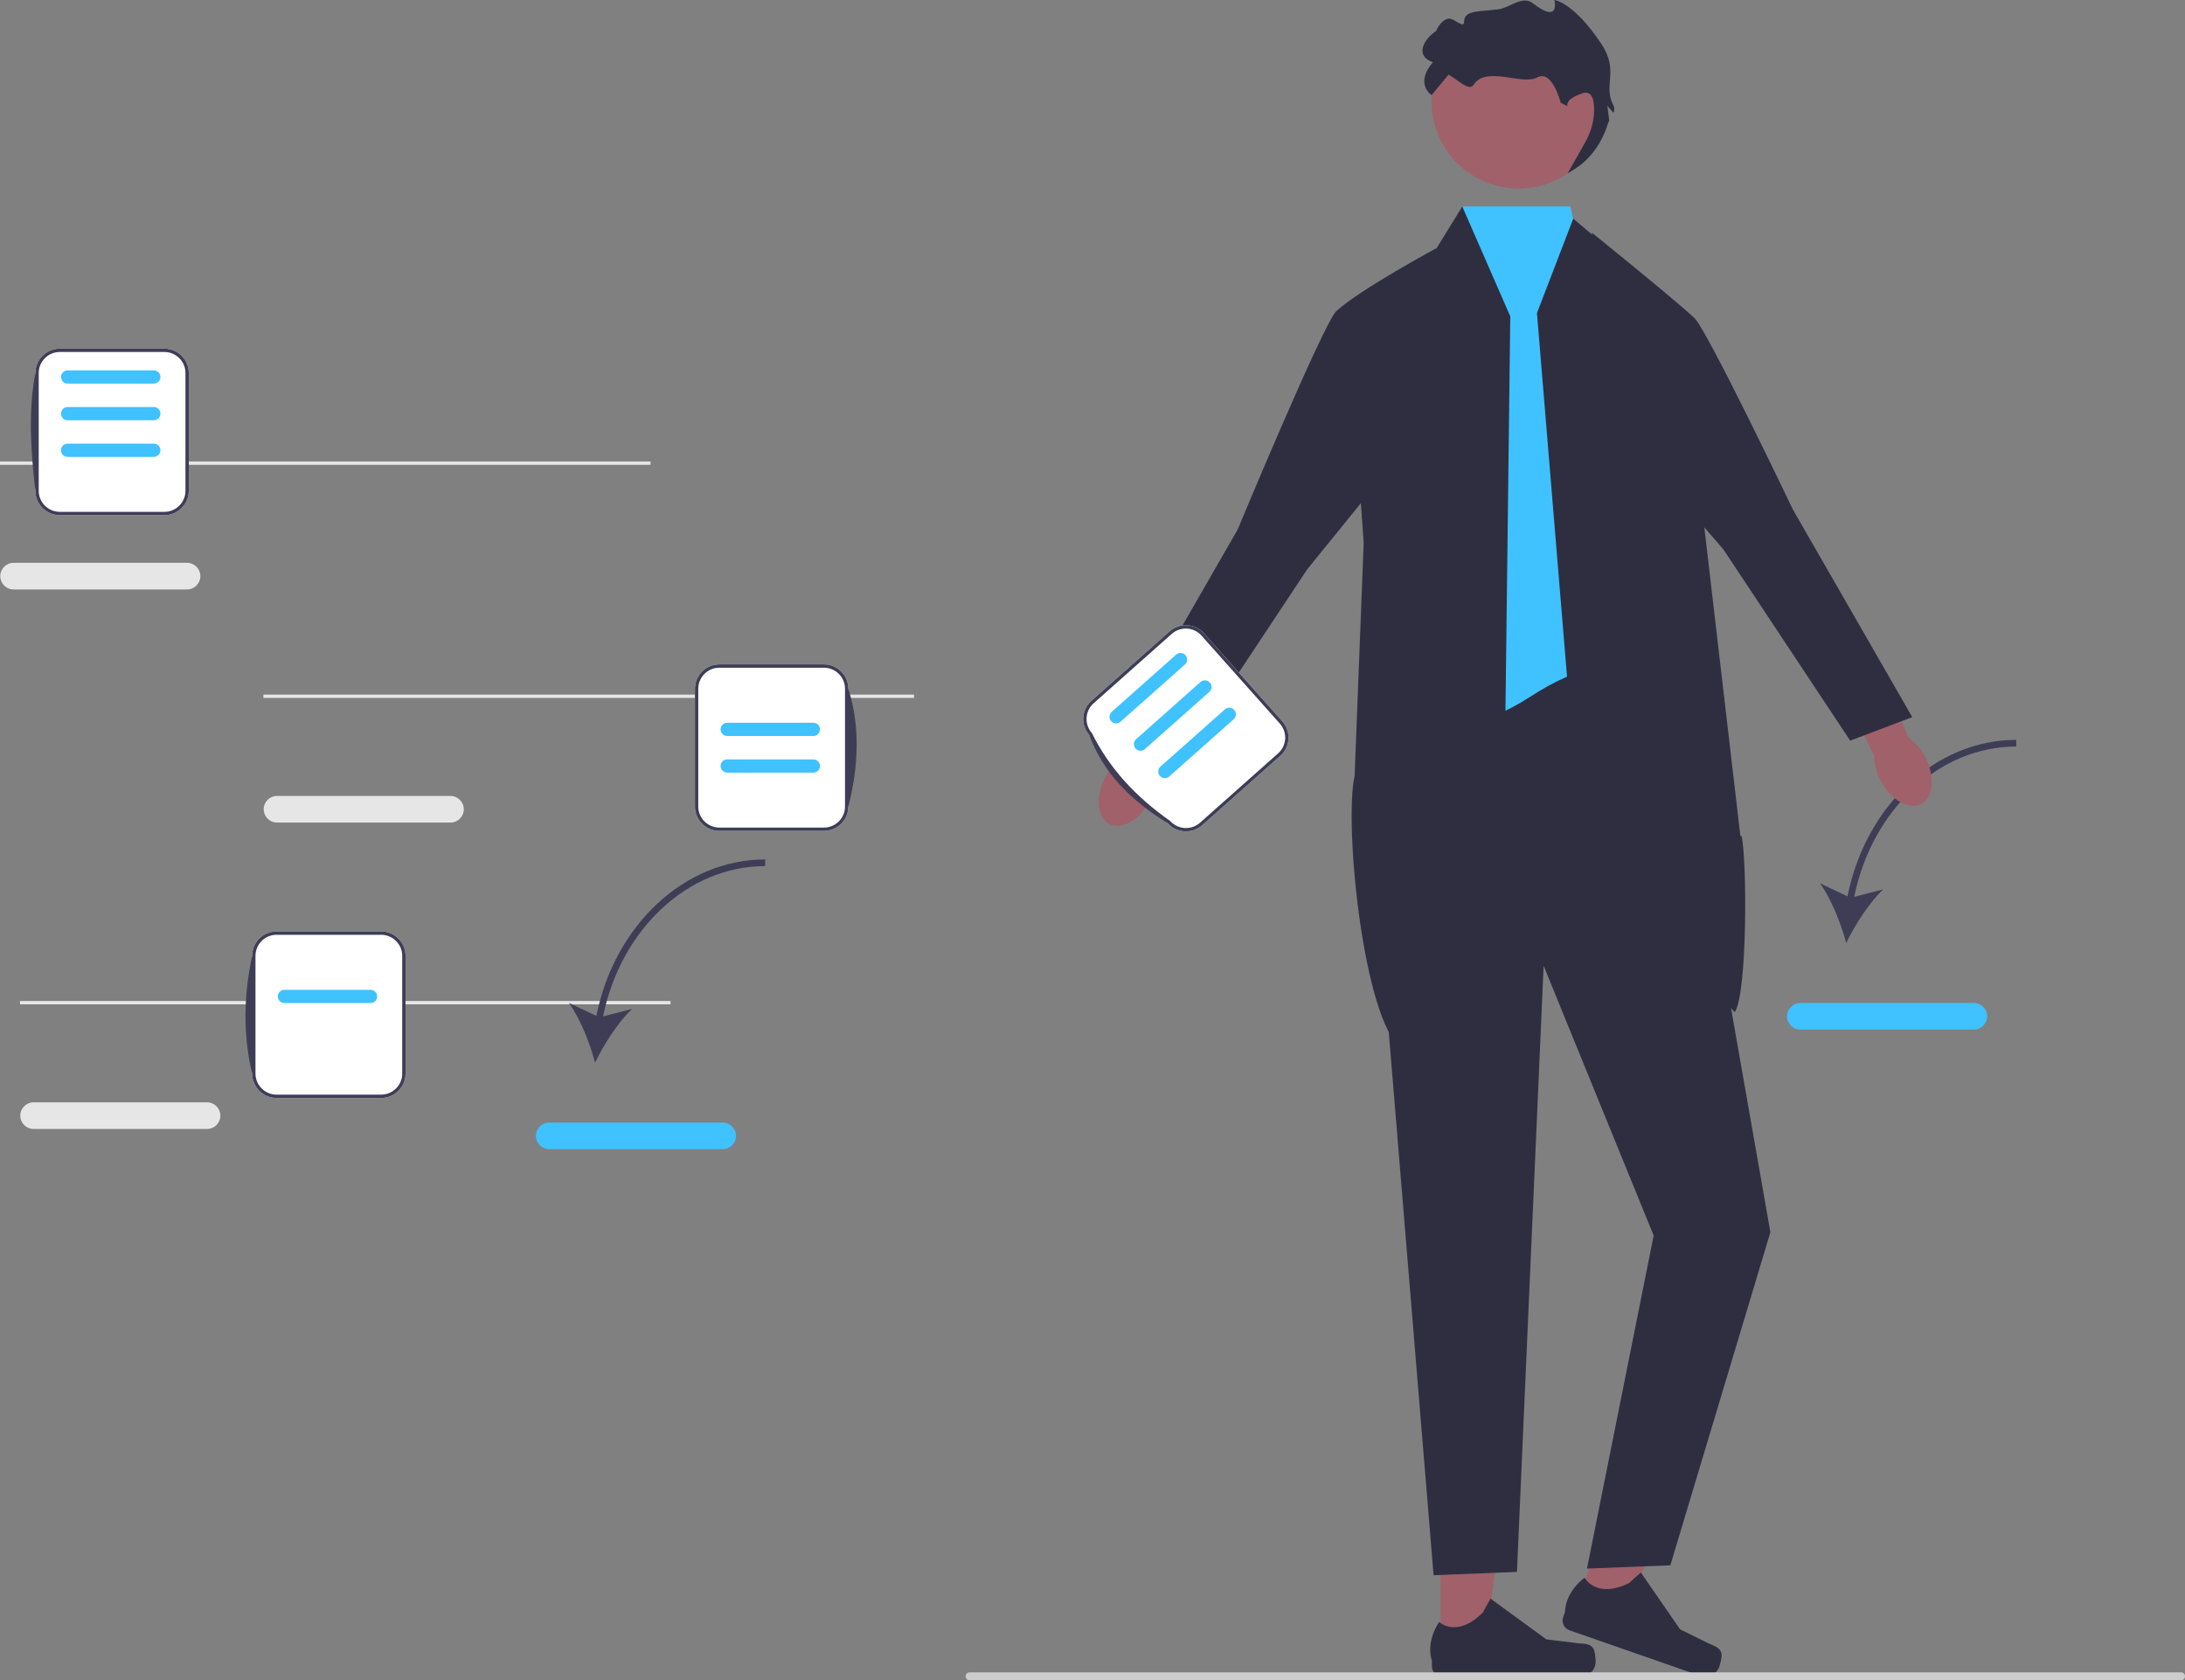 <svg width="502" height="386" viewBox="0 0 502 386" fill="none" xmlns="http://www.w3.org/2000/svg">
<rect x="0" y="0" width="502" height="386" fill="#808080" stroke="none"/>
<g clip-path="url(#clip0_95_289)">
<path d="M330.97 379.024L341.228 379.023L346.108 339.512L330.968 339.513L330.97 379.024Z" fill="#A0616A"/>
<path d="M366.115 378.792C366.435 379.329 366.603 381.062 366.603 381.687C366.603 383.607 365.045 385.164 363.122 385.164H331.354C330.042 385.164 328.978 384.102 328.978 382.792V381.471C328.978 381.471 327.407 377.502 330.642 372.609C330.642 372.609 334.664 376.44 340.673 370.44L342.445 367.234L355.271 376.602L362.381 377.476C363.936 377.667 365.315 377.446 366.115 378.792Z" fill="#2F2E41"/>
<path d="M362.256 368.601L371.942 371.973L389.577 336.269L375.281 331.292L362.256 368.601Z" fill="#A0616A"/>
<path d="M395.519 379.936C395.643 380.548 395.231 382.241 395.025 382.831C394.392 384.644 392.407 385.601 390.591 384.969L360.594 374.525C359.355 374.093 358.701 372.741 359.133 371.504L359.569 370.257C359.569 370.257 359.393 365.992 364.062 362.436C364.062 362.436 366.596 367.376 374.248 363.685L376.978 361.241L386.001 374.303L392.426 377.466C393.832 378.158 395.207 378.403 395.519 379.936Z" fill="#2F2E41"/>
<path d="M42.966 135.414H3.126C1.437 135.414 0.062 134.041 0.062 132.354C0.062 130.666 1.437 129.293 3.126 129.293H42.966C44.656 129.293 46.031 130.666 46.031 132.354C46.031 134.041 44.656 135.414 42.966 135.414Z" fill="#E6E6E6"/>
<path d="M149.46 106.014H0V106.779H149.46V106.014Z" fill="#E6E6E6"/>
<path d="M103.491 188.967H63.652C61.962 188.967 60.587 187.594 60.587 185.907C60.587 184.22 61.962 182.847 63.652 182.847H103.491C105.181 182.847 106.556 184.22 106.556 185.907C106.556 187.594 105.181 188.967 103.491 188.967Z" fill="#E6E6E6"/>
<path d="M209.985 159.567H60.525V160.332H209.985V159.567Z" fill="#E6E6E6"/>
<path d="M47.563 259.352H7.723C6.034 259.352 4.659 257.979 4.659 256.291C4.659 254.604 6.034 253.231 7.723 253.231H47.563C49.253 253.231 50.627 254.604 50.627 256.291C50.627 257.979 49.253 259.352 47.563 259.352Z" fill="#E6E6E6"/>
<path d="M154.057 229.951H4.597V230.717H154.057V229.951Z" fill="#E6E6E6"/>
<path d="M137.014 233.376L130.708 230.393C133.295 233.997 135.523 239.626 136.716 244.105C138.736 239.933 141.992 234.828 145.215 231.778L138.551 233.49C142.658 213.394 158.103 198.967 175.789 198.967V197.437C157.315 197.437 141.206 212.468 137.014 233.376Z" fill="#3F3D56"/>
<path d="M166.035 263.996H126.195C124.505 263.996 123.131 262.623 123.131 260.936C123.131 259.249 124.505 257.876 126.195 257.876H166.035C167.724 257.876 169.099 259.249 169.099 260.936C169.099 262.623 167.724 263.996 166.035 263.996Z" fill="#3FC2FF"/>
<path d="M424.459 205.909L418.154 202.926C420.74 206.53 422.968 212.159 424.161 216.638C426.181 212.465 429.437 207.36 432.661 204.311L425.997 206.023C430.103 185.927 445.548 171.5 463.234 171.5V169.97C444.76 169.97 428.652 185.001 424.459 205.909Z" fill="#3F3D56"/>
<path d="M453.48 236.529H413.64C411.95 236.529 410.576 235.156 410.576 233.469C410.576 231.781 411.95 230.408 413.64 230.408H453.48C455.169 230.408 456.544 231.781 456.544 233.469C456.544 235.156 455.169 236.529 453.48 236.529Z" fill="#3FC2FF"/>
<path d="M380.695 147.654L312.508 157.6L329.363 361.868L348.517 361.103L354.646 221.864L379.928 283.833L364.606 360.338L383.759 359.591L406.743 283.068L391.421 195.853L380.695 147.654Z" fill="#2F2E41"/>
<path d="M360.775 47.433H335.957L315.82 159.096C315.82 159.096 327.809 175.516 351.57 160.055C375.331 144.594 386.305 157.566 386.305 157.566L360.775 47.433Z" fill="#3FC2FF"/>
<path d="M321.949 240.956L345.452 198.148L346.984 72.68L335.957 47.433L329.363 58.144L309.443 70.463L313.304 124.712L311.934 159.949L311.223 178.222C308.74 189.173 313.155 233.96 321.949 240.956Z" fill="#2F2E41"/>
<path d="M361.451 50.227L385.674 70.767L399.848 192.027L400.096 191.993C401.396 197.085 401.488 228.15 398.561 232.518L363.456 197L353.113 71.915L361.451 50.227Z" fill="#2F2E41"/>
<path d="M442.346 173.982C444.653 178.443 444.219 183.248 441.377 184.714C438.534 186.181 434.359 183.753 432.051 179.293C431.041 177.34 430.556 175.321 430.569 173.546L421.028 154.522L430.064 150.241L438.51 169.449C439.967 170.467 441.335 172.03 442.346 173.982Z" fill="#A0616A"/>
<path d="M365.722 53.447C365.722 53.447 383.68 67.925 389.221 72.973C392.165 75.655 411.91 117.046 411.91 117.046L439.336 164.74L425.08 170.147L395.918 126.171L370.735 97.161L365.722 53.447Z" fill="#2F2E41"/>
<path d="M253.921 178.573C251.613 183.033 252.047 187.838 254.89 189.305C257.733 190.771 261.908 188.344 264.216 183.883C265.226 181.93 265.71 179.912 265.698 178.136L275.238 159.112L266.203 154.831L257.757 174.04C256.299 175.057 254.931 176.62 253.921 178.573Z" fill="#A0616A"/>
<path d="M330.048 56.998C330.048 56.998 312.587 66.395 307.046 71.443C304.102 74.125 284.356 121.636 284.356 121.636L256.931 169.33L271.187 174.738L300.349 130.761L320.169 106.342L330.048 56.998Z" fill="#2F2E41"/>
<path d="M348.916 43.307C359.966 43.307 368.924 34.362 368.924 23.327C368.924 12.293 359.966 3.348 348.916 3.348C337.865 3.348 328.907 12.293 328.907 23.327C328.907 34.362 337.865 43.307 348.916 43.307Z" fill="#A0616A"/>
<path d="M357.125 7.65049e-06C357.125 7.65049e-06 358.556 5.716 352.116 0.715C349.768 -1.109 346.764 1.827 344.245 2.144C339.854 2.696 336.373 2.278 336.373 5.002C336.373 6.743 334.057 4.093 332.795 4.287C330.95 4.571 329.933 7.146 329.933 7.146C327.139 8.921 324.924 12.862 329.217 14.291C324.924 19.293 328.904 21.842 328.904 21.842L332.795 17.149C334.811 18.247 337.548 21.084 338.552 19.493C341.382 15.006 349.712 19.684 353.163 17.799C356.639 15.902 358.556 23.581 358.556 23.581L360.149 24.408C360.149 24.408 359.272 22.866 363.565 21.437C365.712 20.722 366.249 22.866 366.249 25.188C366.249 27.815 365.5 30.388 364.207 32.676L360.149 39.86L361.931 38.726C365.681 36.338 368.132 32.538 369.456 28.298C369.52 28.093 369.605 27.908 369.715 27.75L369.29 24.295L370.691 25.937C370.907 25.322 370.962 24.748 370.721 24.295C368.141 19.448 372.152 16.435 367.859 10.004C361.496 0.472 357.125 7.65049e-06 357.125 7.65049e-06Z" fill="#2F2E41"/>
<path d="M221.845 385.09C221.845 385.595 222.251 386 222.756 386H501.088C501.594 386 502 385.595 502 385.09C502 384.585 501.594 384.179 501.088 384.179H222.756C222.251 384.179 221.845 384.585 221.845 385.09Z" fill="#CCCCCC"/>
<path d="M189.298 190.88H165.27C162.178 190.88 159.662 188.368 159.662 185.28V158.227C159.662 155.139 162.178 152.627 165.27 152.627H189.298C192.389 152.627 194.905 155.139 194.905 158.227V185.28C194.905 188.368 192.389 190.88 189.298 190.88Z" fill="white"/>
<path d="M189.298 190.88H165.27C162.178 190.88 159.662 188.368 159.662 185.28V158.227C159.662 155.139 162.178 152.627 165.27 152.627H189.298C192.389 152.627 194.905 155.139 194.905 158.227C197.597 166.739 197.324 175.808 194.905 185.28C194.905 188.368 192.389 190.88 189.298 190.88ZM165.27 153.392C162.6 153.392 160.428 155.561 160.428 158.227V185.28C160.428 187.946 162.6 190.115 165.27 190.115H189.298C191.967 190.115 194.139 187.946 194.139 185.28V158.227C194.139 155.561 191.967 153.392 189.298 153.392H165.27Z" fill="#3F3D56"/>
<path d="M186.87 169.076H167.072C166.232 169.076 165.549 168.394 165.549 167.555C165.549 166.717 166.232 166.034 167.072 166.034H186.87C187.709 166.034 188.393 166.717 188.393 167.555C188.393 168.394 187.709 169.076 186.87 169.076Z" fill="#3FC2FF"/>
<path d="M186.87 177.491H167.072C166.232 177.491 165.549 176.809 165.549 175.971C165.549 175.132 166.232 174.45 167.072 174.45H186.87C187.709 174.45 188.393 175.132 188.393 175.971C188.393 176.809 187.709 177.491 186.87 177.491Z" fill="#3FC2FF"/>
<path d="M37.767 118.348H13.739C10.647 118.348 8.132 115.836 8.132 112.748V85.695C8.132 82.607 10.647 80.095 13.739 80.095H37.767C40.859 80.095 43.374 82.607 43.374 85.695V112.748C43.374 115.836 40.859 118.348 37.767 118.348Z" fill="white"/>
<path d="M37.767 118.348H13.739C10.647 118.348 8.132 115.836 8.132 112.748C6.924 102.786 6.591 93.508 8.132 85.695C8.132 82.607 10.647 80.095 13.739 80.095H37.767C40.859 80.095 43.374 82.607 43.374 85.695V112.748C43.374 115.836 40.859 118.348 37.767 118.348ZM13.739 80.86C11.07 80.86 8.898 83.029 8.898 85.695V112.748C8.898 115.414 11.07 117.583 13.739 117.583H37.767C40.437 117.583 42.608 115.414 42.608 112.748V85.695C42.608 83.029 40.437 80.86 37.767 80.86H13.739Z" fill="#3F3D56"/>
<path d="M35.339 96.544H15.541C14.702 96.544 14.018 95.862 14.018 95.023C14.018 94.184 14.702 93.502 15.541 93.502H35.339C36.179 93.502 36.862 94.184 36.862 95.023C36.862 95.862 36.179 96.544 35.339 96.544Z" fill="#3FC2FF"/>
<path d="M35.339 104.959H15.541C14.702 104.959 14.018 104.277 14.018 103.439C14.018 102.6 14.702 101.918 15.541 101.918H35.339C36.179 101.918 36.862 102.6 36.862 103.439C36.862 104.277 36.179 104.959 35.339 104.959Z" fill="#3FC2FF"/>
<path d="M35.339 88.128H15.541C14.702 88.128 14.018 87.446 14.018 86.608C14.018 85.769 14.702 85.087 15.541 85.087H35.339C36.179 85.087 36.862 85.769 36.862 86.608C36.862 87.446 36.179 88.128 35.339 88.128Z" fill="#3FC2FF"/>
<path d="M294.157 173.632L276.201 189.576C273.89 191.627 270.339 191.419 268.284 189.112C260.821 183.193 254.699 176.522 250.281 168.895C248.227 166.588 248.435 163.041 250.746 160.99L268.702 145.046C271.012 142.994 274.563 143.202 276.618 145.51L294.621 165.727C296.675 168.034 296.467 171.58 294.157 173.632Z" fill="white"/>
<path d="M294.157 173.632L276.201 189.576C273.89 191.627 270.339 191.419 268.284 189.112C259.77 183.906 253.39 177.398 250.281 168.895C248.227 166.588 248.435 163.041 250.746 160.99L268.702 145.046C271.012 142.994 274.563 143.202 276.618 145.51L294.621 165.727C296.675 168.034 296.467 171.58 294.157 173.632ZM251.255 161.562C249.26 163.333 249.08 166.394 250.854 168.386C254.836 176.453 260.976 183.101 268.857 188.604C270.631 190.596 273.697 190.775 275.692 189.004L293.647 173.06C295.642 171.289 295.822 168.227 294.048 166.235L276.045 146.018C274.271 144.026 271.206 143.846 269.211 145.618L251.255 161.562Z" fill="#3F3D56"/>
<path d="M277.833 158.949L263.038 172.086C262.41 172.643 261.446 172.587 260.888 171.96C260.33 171.333 260.387 170.37 261.014 169.813L275.809 156.676C276.436 156.119 277.401 156.175 277.959 156.802C278.517 157.429 278.46 158.392 277.833 158.949Z" fill="#3FC2FF"/>
<path d="M283.433 165.238L268.638 178.375C268.011 178.932 267.046 178.875 266.488 178.249C265.93 177.622 265.987 176.659 266.614 176.102L281.409 162.965C282.037 162.408 283.001 162.464 283.559 163.091C284.117 163.717 284.06 164.681 283.433 165.238Z" fill="#3FC2FF"/>
<path d="M272.233 152.66L257.438 165.797C256.81 166.354 255.846 166.298 255.288 165.671C254.73 165.044 254.786 164.081 255.414 163.524L270.209 150.387C270.836 149.83 271.801 149.886 272.359 150.513C272.917 151.14 272.86 152.103 272.233 152.66Z" fill="#3FC2FF"/>
<path d="M87.567 252.231H63.539C60.447 252.231 57.931 249.719 57.931 246.632V219.578C57.931 216.491 60.447 213.979 63.539 213.979H87.567C90.658 213.979 93.174 216.491 93.174 219.578V246.632C93.174 249.719 90.658 252.231 87.567 252.231Z" fill="white"/>
<path d="M87.567 252.231H63.538C60.447 252.231 57.931 249.719 57.931 246.632C55.801 237.717 55.978 228.691 57.931 219.578C57.931 216.491 60.447 213.979 63.538 213.979H87.567C90.658 213.979 93.174 216.491 93.174 219.578V246.632C93.174 249.719 90.658 252.231 87.567 252.231ZM63.538 214.744C60.869 214.744 58.697 216.912 58.697 219.578V246.632C58.697 249.298 60.869 251.466 63.538 251.466H87.567C90.236 251.466 92.408 249.298 92.408 246.632V219.578C92.408 216.912 90.236 214.744 87.567 214.744H63.538Z" fill="#3F3D56"/>
<path d="M85.139 230.427H65.341C64.501 230.427 63.818 229.745 63.818 228.907C63.818 228.068 64.501 227.386 65.341 227.386H85.139C85.978 227.386 86.662 228.068 86.662 228.907C86.662 229.745 85.978 230.427 85.139 230.427Z" fill="#3FC2FF"/>
</g>
<defs>
<clipPath id="clip0_95_289">
<rect width="502" height="386" fill="white"/>
</clipPath>
</defs>
</svg>
